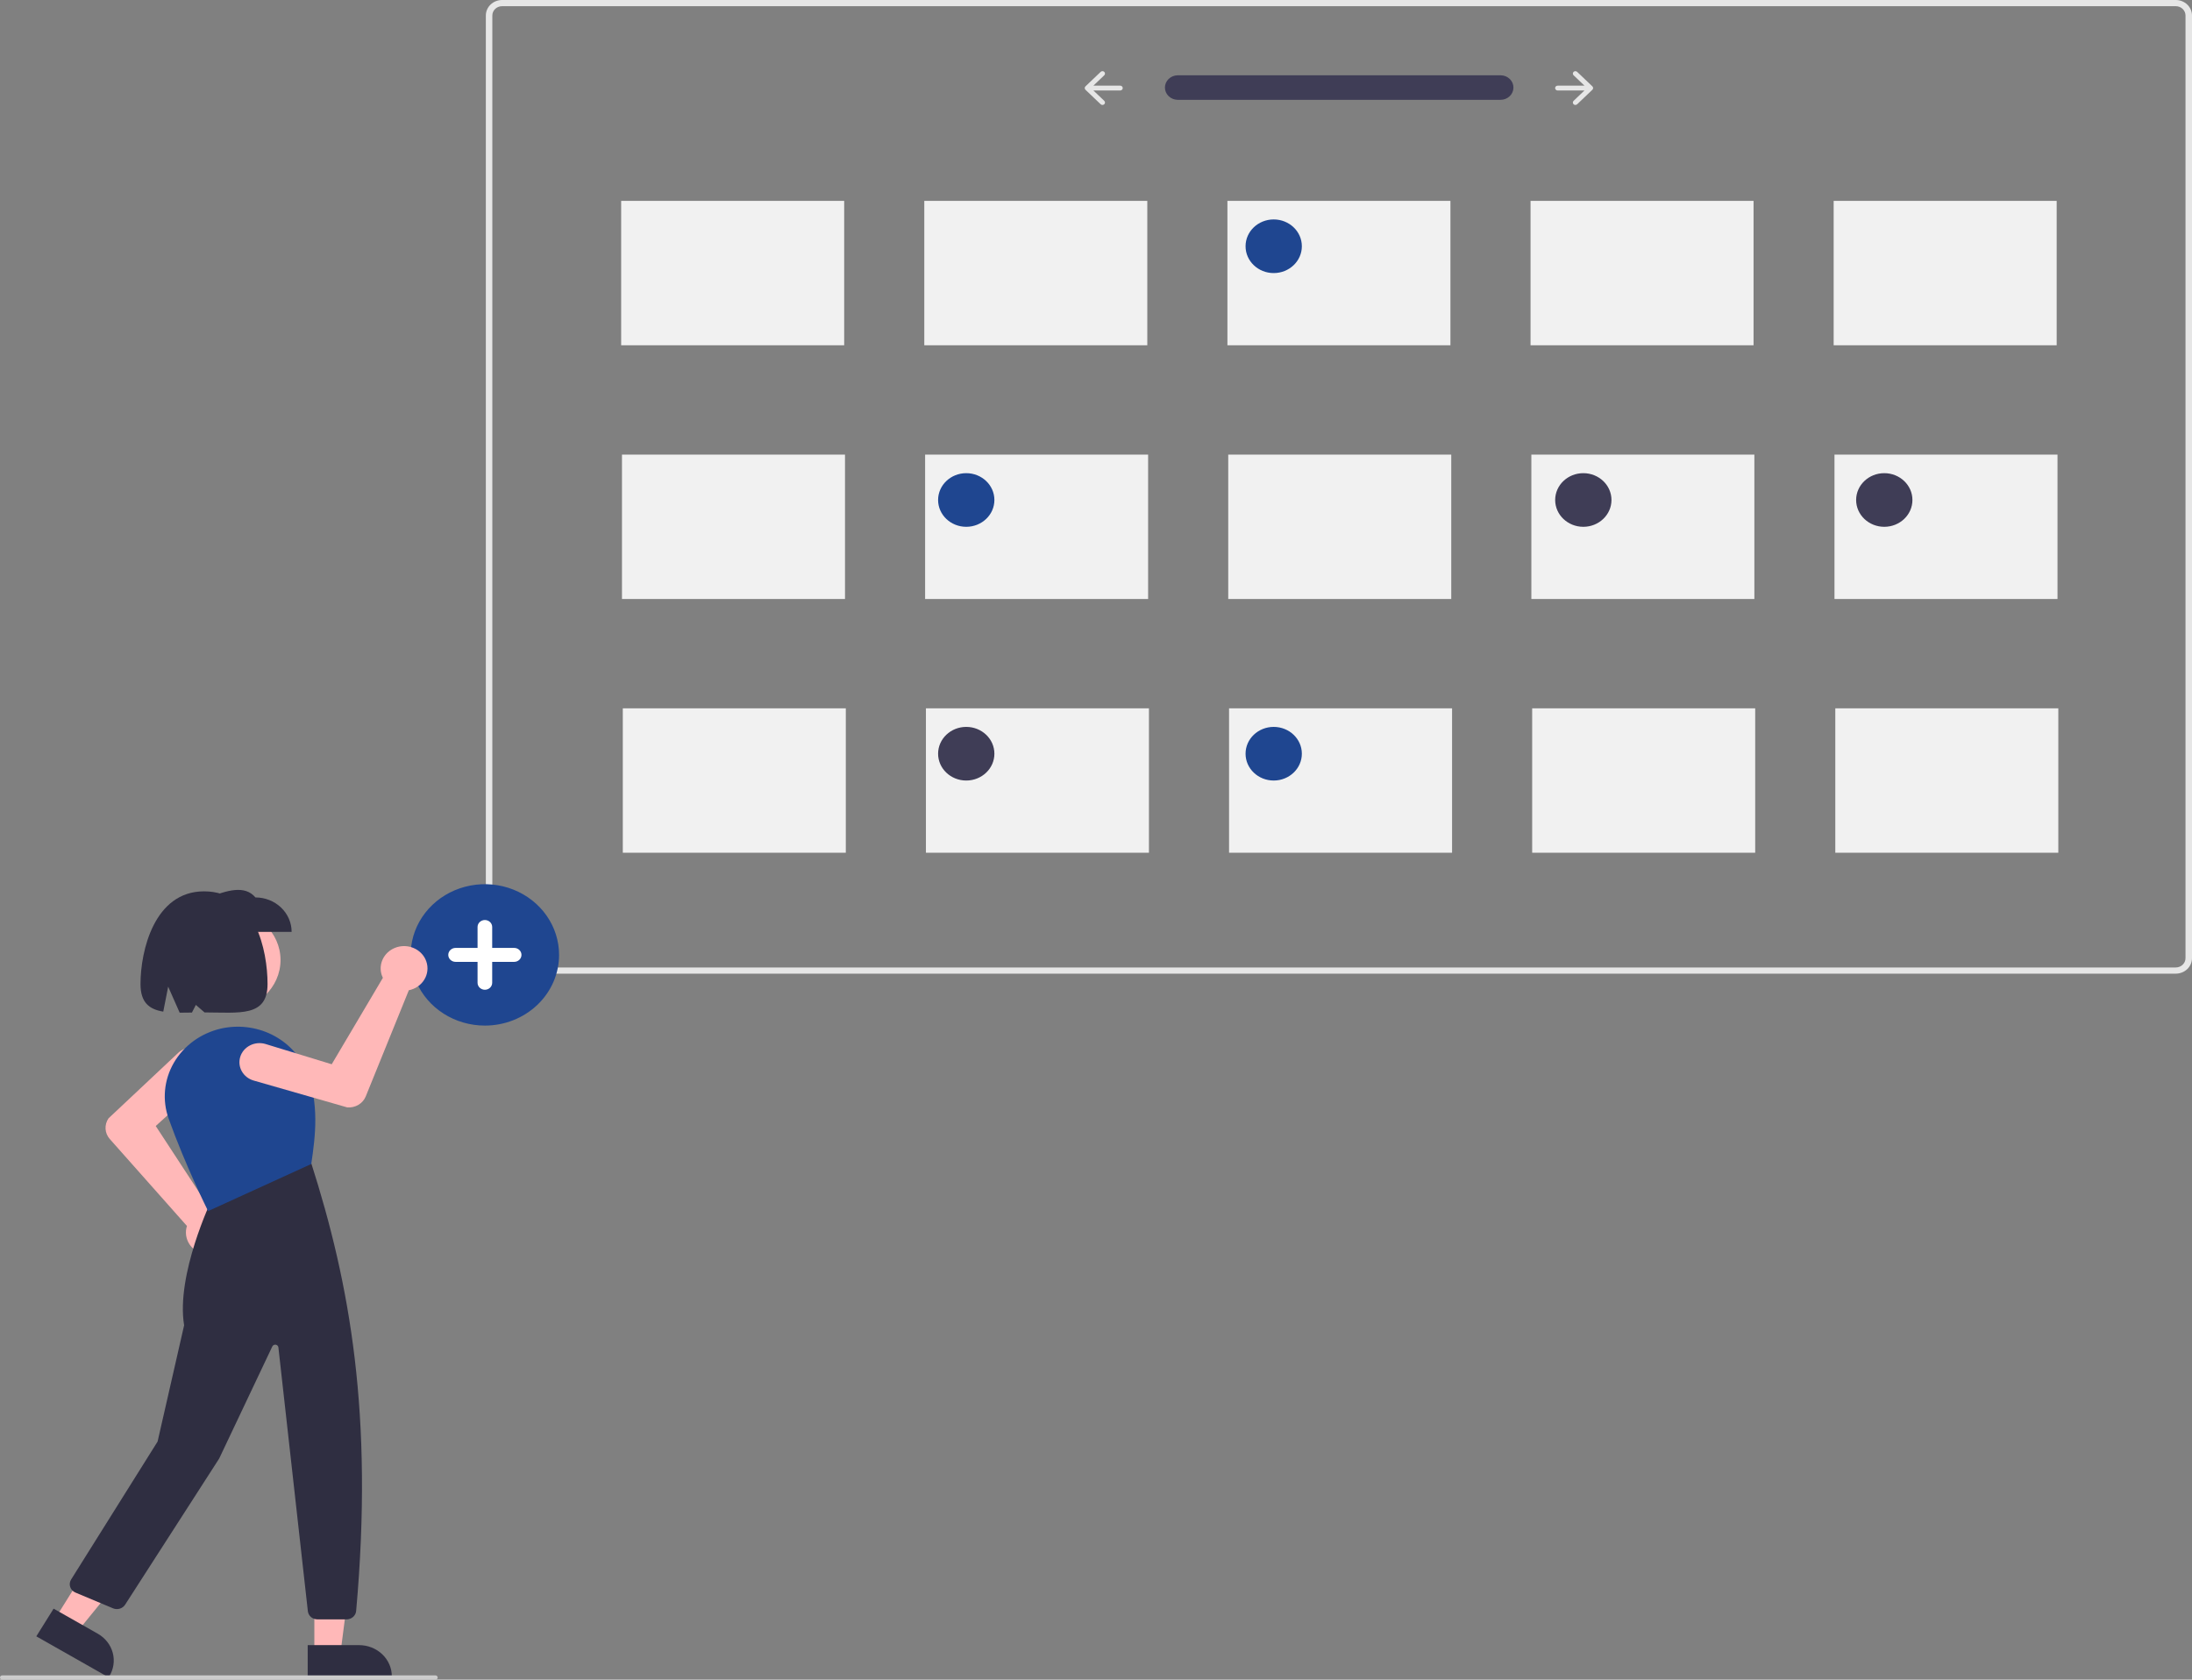 <svg width="646" height="495" viewBox="0 0 646 495" fill="none" xmlns="http://www.w3.org/2000/svg">
<rect x="0" y="0" width="646" height="495" fill="#808080" stroke="none"/>
<g clip-path="url(#clip0_439_553)">
<path d="M641.214 286.936H147.967C146.698 286.934 145.482 286.454 144.585 285.599C143.688 284.744 143.183 283.585 143.182 282.376V4.559C143.183 3.351 143.688 2.192 144.585 1.337C145.482 0.482 146.698 0.001 147.967 0H641.214C642.483 0.001 643.7 0.482 644.597 1.337C645.494 2.192 645.999 3.351 646 4.559V282.376C645.999 283.585 645.494 284.744 644.597 285.599C643.7 286.454 642.483 286.934 641.214 286.936ZM147.967 1.824C147.206 1.825 146.476 2.113 145.938 2.626C145.399 3.139 145.097 3.834 145.096 4.559V282.376C145.097 283.102 145.399 283.797 145.938 284.31C146.476 284.823 147.206 285.111 147.967 285.112H641.214C641.975 285.111 642.705 284.823 643.244 284.31C643.782 283.797 644.085 283.102 644.086 282.376V4.559C644.085 3.834 643.782 3.139 643.244 2.626C642.705 2.113 641.975 1.825 641.214 1.824H147.967Z" fill="#E6E6E6"/>
<path d="M347.046 22.188C346.05 22.204 345.101 22.592 344.403 23.268C343.706 23.944 343.314 24.854 343.314 25.803C343.314 26.751 343.706 27.661 344.403 28.337C345.101 29.014 346.05 29.401 347.046 29.417H442.176C443.181 29.431 444.15 29.066 444.871 28.4C445.593 27.735 446.008 26.824 446.026 25.867C446.044 24.91 445.663 23.986 444.967 23.296C444.271 22.607 443.316 22.208 442.312 22.188L442.301 22.188C442.259 22.187 442.218 22.187 442.176 22.188H347.046Z" fill="#3F3D56"/>
<path d="M463.75 21.181C463.61 21.315 463.531 21.496 463.531 21.684C463.531 21.873 463.61 22.054 463.75 22.187L463.75 22.187L466.955 25.241H459.051C458.854 25.241 458.664 25.317 458.525 25.45C458.385 25.583 458.307 25.764 458.307 25.952C458.307 26.14 458.385 26.321 458.525 26.454C458.664 26.588 458.854 26.663 459.051 26.663H466.955L463.75 29.717C463.68 29.783 463.625 29.861 463.588 29.948C463.55 30.034 463.531 30.126 463.531 30.22C463.531 30.313 463.55 30.406 463.588 30.492C463.625 30.578 463.68 30.657 463.75 30.723C463.819 30.789 463.901 30.841 463.992 30.877C464.082 30.913 464.179 30.931 464.277 30.931C464.376 30.931 464.473 30.913 464.563 30.877C464.654 30.841 464.736 30.789 464.805 30.723L469.285 26.455C469.425 26.322 469.504 26.141 469.504 25.952C469.504 25.763 469.425 25.582 469.285 25.449L464.805 21.181C464.736 21.115 464.654 21.063 464.563 21.027C464.473 20.991 464.376 20.973 464.278 20.973C464.179 20.973 464.082 20.991 463.992 21.027C463.901 21.063 463.819 21.115 463.75 21.181L463.75 21.181Z" fill="#E6E6E6"/>
<path d="M325.432 21.181C325.572 21.315 325.651 21.496 325.651 21.684C325.651 21.873 325.572 22.054 325.432 22.187L325.432 22.187L322.227 25.241H330.13C330.228 25.24 330.326 25.259 330.417 25.294C330.508 25.33 330.59 25.382 330.66 25.448C330.729 25.514 330.785 25.592 330.822 25.679C330.86 25.765 330.88 25.858 330.88 25.951C330.88 26.045 330.861 26.137 330.823 26.224C330.786 26.31 330.73 26.389 330.661 26.455C330.592 26.521 330.509 26.574 330.418 26.61C330.328 26.645 330.23 26.663 330.132 26.663H322.227L325.432 29.717C325.501 29.783 325.556 29.861 325.594 29.948C325.631 30.034 325.651 30.126 325.651 30.22C325.651 30.313 325.631 30.406 325.594 30.492C325.556 30.578 325.501 30.657 325.432 30.723C325.363 30.789 325.28 30.841 325.19 30.877C325.099 30.913 325.002 30.931 324.904 30.931C324.806 30.931 324.709 30.913 324.618 30.877C324.528 30.841 324.445 30.789 324.376 30.723L319.897 26.455C319.757 26.322 319.678 26.141 319.678 25.952C319.678 25.763 319.757 25.582 319.897 25.449L324.376 21.181C324.516 21.048 324.706 20.973 324.904 20.973C325.102 20.973 325.292 21.048 325.432 21.181L325.432 21.181Z" fill="#E6E6E6"/>
<path d="M142.896 302.239C138.571 302.239 134.343 301.017 130.746 298.728C127.15 296.438 124.347 293.184 122.692 289.377C121.036 285.57 120.603 281.381 121.447 277.339C122.291 273.298 124.374 269.585 127.432 266.672C130.491 263.758 134.387 261.774 138.63 260.97C142.872 260.166 147.269 260.578 151.265 262.155C155.261 263.732 158.677 266.403 161.08 269.829C163.483 273.255 164.765 277.283 164.765 281.404C164.765 286.93 162.461 292.229 158.36 296.136C154.259 300.044 148.696 302.239 142.896 302.239Z" fill="#1F4690"/>
<path d="M151.525 279.349H145.053V273.183C145.053 272.638 144.826 272.115 144.422 271.73C144.017 271.344 143.468 271.128 142.896 271.128C142.324 271.128 141.775 271.344 141.371 271.73C140.966 272.115 140.739 272.638 140.739 273.183V279.349H134.267C133.695 279.349 133.146 279.565 132.742 279.951C132.337 280.336 132.11 280.859 132.11 281.404C132.11 281.949 132.337 282.472 132.742 282.857C133.146 283.243 133.695 283.459 134.267 283.459H140.739V289.625C140.739 290.17 140.966 290.693 141.371 291.078C141.775 291.464 142.324 291.68 142.896 291.68C143.468 291.68 144.017 291.464 144.422 291.078C144.826 290.693 145.053 290.17 145.053 289.625V283.459H151.525C152.097 283.459 152.646 283.243 153.05 282.857C153.455 282.472 153.682 281.949 153.682 281.404C153.682 280.859 153.455 280.336 153.05 279.951C152.646 279.565 152.097 279.349 151.525 279.349Z" fill="white"/>
<path d="M248.786 59.197H183.062V101.751H248.786V59.197Z" fill="#F1F1F1"/>
<path d="M338.119 59.197H272.396V101.751H338.119V59.197Z" fill="#F1F1F1"/>
<path d="M427.453 59.197H361.729V101.751H427.453V59.197Z" fill="#F1F1F1"/>
<path d="M516.786 59.197H451.062V101.751H516.786V59.197Z" fill="#F1F1F1"/>
<path d="M606.119 59.197H540.395V101.751H606.119V59.197Z" fill="#F1F1F1"/>
<path d="M249.027 133.971H183.303V176.525H249.027V133.971Z" fill="#F1F1F1"/>
<path d="M338.36 133.971H272.637V176.525H338.36V133.971Z" fill="#F1F1F1"/>
<path d="M427.694 133.971H361.97V176.525H427.694V133.971Z" fill="#F1F1F1"/>
<path d="M517.027 133.971H451.303V176.525H517.027V133.971Z" fill="#F1F1F1"/>
<path d="M606.36 133.971H540.636V176.525H606.36V133.971Z" fill="#F1F1F1"/>
<path d="M249.268 208.744H183.544V251.298H249.268V208.744Z" fill="#F1F1F1"/>
<path d="M338.601 208.744H272.878V251.298H338.601V208.744Z" fill="#F1F1F1"/>
<path d="M427.935 208.744H362.211V251.298H427.935V208.744Z" fill="#F1F1F1"/>
<path d="M517.268 208.744H451.544V251.298H517.268V208.744Z" fill="#F1F1F1"/>
<path d="M606.601 208.744H540.877V251.298H606.601V208.744Z" fill="#F1F1F1"/>
<path d="M375.37 80.474C379.951 80.474 383.665 76.936 383.665 72.571C383.665 68.207 379.951 64.668 375.37 64.668C370.789 64.668 367.075 68.207 367.075 72.571C367.075 76.936 370.789 80.474 375.37 80.474Z" fill="#1F4690"/>
<path d="M284.761 155.248C289.342 155.248 293.056 151.71 293.056 147.345C293.056 142.98 289.342 139.442 284.761 139.442C280.179 139.442 276.465 142.98 276.465 147.345C276.465 151.71 280.179 155.248 284.761 155.248Z" fill="#1F4690"/>
<path d="M375.37 230.021C379.951 230.021 383.665 226.483 383.665 222.118C383.665 217.754 379.951 214.215 375.37 214.215C370.789 214.215 367.075 217.754 367.075 222.118C367.075 226.483 370.789 230.021 375.37 230.021Z" fill="#1F4690"/>
<path d="M466.617 155.248C471.199 155.248 474.913 151.71 474.913 147.345C474.913 142.98 471.199 139.442 466.617 139.442C462.036 139.442 458.322 142.98 458.322 147.345C458.322 151.71 462.036 155.248 466.617 155.248Z" fill="#3F3D56"/>
<path d="M555.313 155.248C559.894 155.248 563.608 151.71 563.608 147.345C563.608 142.98 559.894 139.442 555.313 139.442C550.731 139.442 547.017 142.98 547.017 147.345C547.017 151.71 550.731 155.248 555.313 155.248Z" fill="#3F3D56"/>
<path d="M284.761 230.021C289.342 230.021 293.056 226.483 293.056 222.118C293.056 217.754 289.342 214.215 284.761 214.215C280.179 214.215 276.465 217.754 276.465 222.118C276.465 226.483 280.179 230.021 284.761 230.021Z" fill="#3F3D56"/>
<path d="M67.266 297.6C75.775 297.6 82.673 291.029 82.673 282.922C82.673 274.815 75.775 268.244 67.266 268.244C58.757 268.244 51.858 274.815 51.858 282.922C51.858 291.029 58.757 297.6 67.266 297.6Z" fill="#FFB8B8"/>
<path d="M61.703 369.777C61.509 369.777 61.314 369.769 61.118 369.752C60.149 369.675 59.208 369.404 58.357 368.956C57.506 368.509 56.763 367.895 56.178 367.155C55.594 366.415 55.179 365.565 54.963 364.662C54.747 363.759 54.733 362.822 54.924 361.914C54.969 361.703 55.025 361.494 55.093 361.289L32.353 335.667C31.612 334.825 31.176 333.779 31.109 332.682C31.042 331.586 31.347 330.498 31.98 329.58L32.022 329.532L52.49 310.304C53.608 309.256 55.117 308.673 56.685 308.684C58.254 308.695 59.753 309.299 60.854 310.363C61.956 311.427 62.568 312.864 62.558 314.358C62.547 315.853 61.914 317.282 60.798 318.332C60.773 318.356 60.747 318.38 60.721 318.404L45.896 331.83L62.125 356.646C62.433 356.661 62.739 356.697 63.041 356.753C64.719 357.073 66.214 357.975 67.234 359.285C68.253 360.595 68.726 362.219 68.559 363.842C68.392 365.465 67.598 366.971 66.331 368.068C65.064 369.165 63.415 369.774 61.703 369.777Z" fill="#FFB8B8"/>
<path d="M92.641 487.209H100.332L103.99 458.948L92.64 458.949L92.641 487.209Z" fill="#FFB8B8"/>
<path d="M90.68 484.817L105.825 484.816H105.826C107.093 484.816 108.348 485.054 109.519 485.516C110.69 485.978 111.754 486.656 112.65 487.509C113.547 488.363 114.258 489.377 114.743 490.492C115.228 491.608 115.477 492.804 115.478 494.011V494.311L90.68 494.311L90.68 484.817Z" fill="#2F2E41"/>
<path d="M16.201 477.079L22.809 480.827L41.13 458.329L31.377 452.797L16.201 477.079Z" fill="#FFB8B8"/>
<path d="M15.8 474.068L28.814 481.449L28.814 481.45C31.014 482.697 32.603 484.726 33.232 487.09C33.861 489.454 33.479 491.959 32.169 494.055L32.169 494.055L32.009 494.312L10.702 482.226L15.8 474.068Z" fill="#2F2E41"/>
<path d="M102.146 477.228H93.535C92.837 477.229 92.165 476.983 91.646 476.539C91.127 476.095 90.8 475.483 90.728 474.822L82.046 397.073C82.024 396.877 81.935 396.694 81.793 396.551C81.651 396.408 81.463 396.314 81.259 396.282C81.055 396.251 80.846 396.285 80.664 396.378C80.482 396.471 80.338 396.619 80.253 396.798L64.59 429.839L36.861 472.916C36.502 473.469 35.947 473.879 35.296 474.073C34.645 474.267 33.943 474.231 33.318 473.972L22.24 469.328C21.874 469.175 21.546 468.949 21.279 468.665C21.011 468.382 20.809 468.047 20.688 467.684C20.566 467.321 20.527 466.937 20.573 466.558C20.619 466.179 20.748 465.814 20.954 465.487L46.444 424.823L54.262 390.562C51.803 375.704 62.344 353.615 62.451 353.393L62.504 353.285L91.538 342.473L91.684 342.643C103.135 378.443 110.112 416.969 104.96 474.763C104.897 475.434 104.573 476.058 104.053 476.513C103.533 476.969 102.853 477.224 102.146 477.228Z" fill="#2F2E41"/>
<path d="M61.334 356.905L61.199 356.634C61.134 356.505 54.678 343.532 49.701 329.667C48.744 326.986 48.383 324.144 48.639 321.323C48.895 318.502 49.764 315.762 51.189 313.277C52.633 310.766 54.609 308.569 56.991 306.824C59.373 305.079 62.11 303.824 65.028 303.139C70.093 301.982 75.426 302.598 80.055 304.873C84.684 307.148 88.301 310.932 90.246 315.536C94.194 324.941 92.936 334.979 91.752 342.874L91.728 343.032L91.578 343.101L61.334 356.905Z" fill="#1F4690"/>
<path d="M85.946 274.631H61.482V264.471C66.851 262.438 72.106 260.71 75.282 264.471C78.111 264.471 80.823 265.541 82.823 267.447C84.823 269.352 85.946 271.936 85.946 274.631H85.946Z" fill="#2F2E41"/>
<path d="M60.127 262.678C45.502 262.678 41.408 280.143 41.408 289.996C41.408 295.491 44.017 297.457 48.115 298.122L49.563 290.767L52.953 298.438C54.105 298.444 55.314 298.423 56.568 298.4L57.718 296.145L60.281 298.36C70.548 298.374 78.846 299.8 78.846 289.996C78.846 280.143 75.256 262.678 60.127 262.678Z" fill="#2F2E41"/>
<path d="M125.136 282.225C125.229 282.387 125.315 282.554 125.394 282.726C125.788 283.573 125.989 284.49 125.985 285.416C125.98 286.342 125.771 287.257 125.369 288.101C124.968 288.945 124.384 289.698 123.656 290.312C122.928 290.926 122.071 291.386 121.143 291.663C120.927 291.727 120.708 291.779 120.486 291.821L107.787 323.117C107.367 324.14 106.612 325.007 105.635 325.589C104.657 326.17 103.508 326.436 102.359 326.347L102.295 326.336L74.77 318.441C73.268 318.01 72.006 317.028 71.264 315.711C70.521 314.394 70.358 312.85 70.811 311.419C71.263 309.987 72.294 308.785 73.676 308.078C75.059 307.371 76.68 307.215 78.182 307.646C78.216 307.656 78.251 307.666 78.285 307.677L97.76 313.634L112.838 288.167C112.705 287.903 112.591 287.63 112.498 287.351C111.988 285.794 112.102 284.112 112.82 282.632C113.538 281.151 114.807 279.977 116.382 279.339C117.957 278.7 119.725 278.641 121.343 279.175C122.961 279.708 124.313 280.795 125.136 282.225L125.136 282.225Z" fill="#FFB8B8"/>
<path d="M128.328 495H0.665C0.489 495 0.319 494.933 0.195 494.815C0.07 494.696 0 494.535 0 494.367C0 494.199 0.07 494.037 0.195 493.919C0.319 493.8 0.489 493.733 0.665 493.733H128.328C128.505 493.733 128.674 493.8 128.798 493.919C128.923 494.037 128.993 494.199 128.993 494.367C128.993 494.535 128.923 494.696 128.798 494.815C128.674 494.933 128.505 495 128.328 495Z" fill="#CCCCCC"/>
</g>
<defs>
<clipPath id="clip0_439_553">
<rect width="646" height="495" fill="white"/>
</clipPath>
</defs>
</svg>
